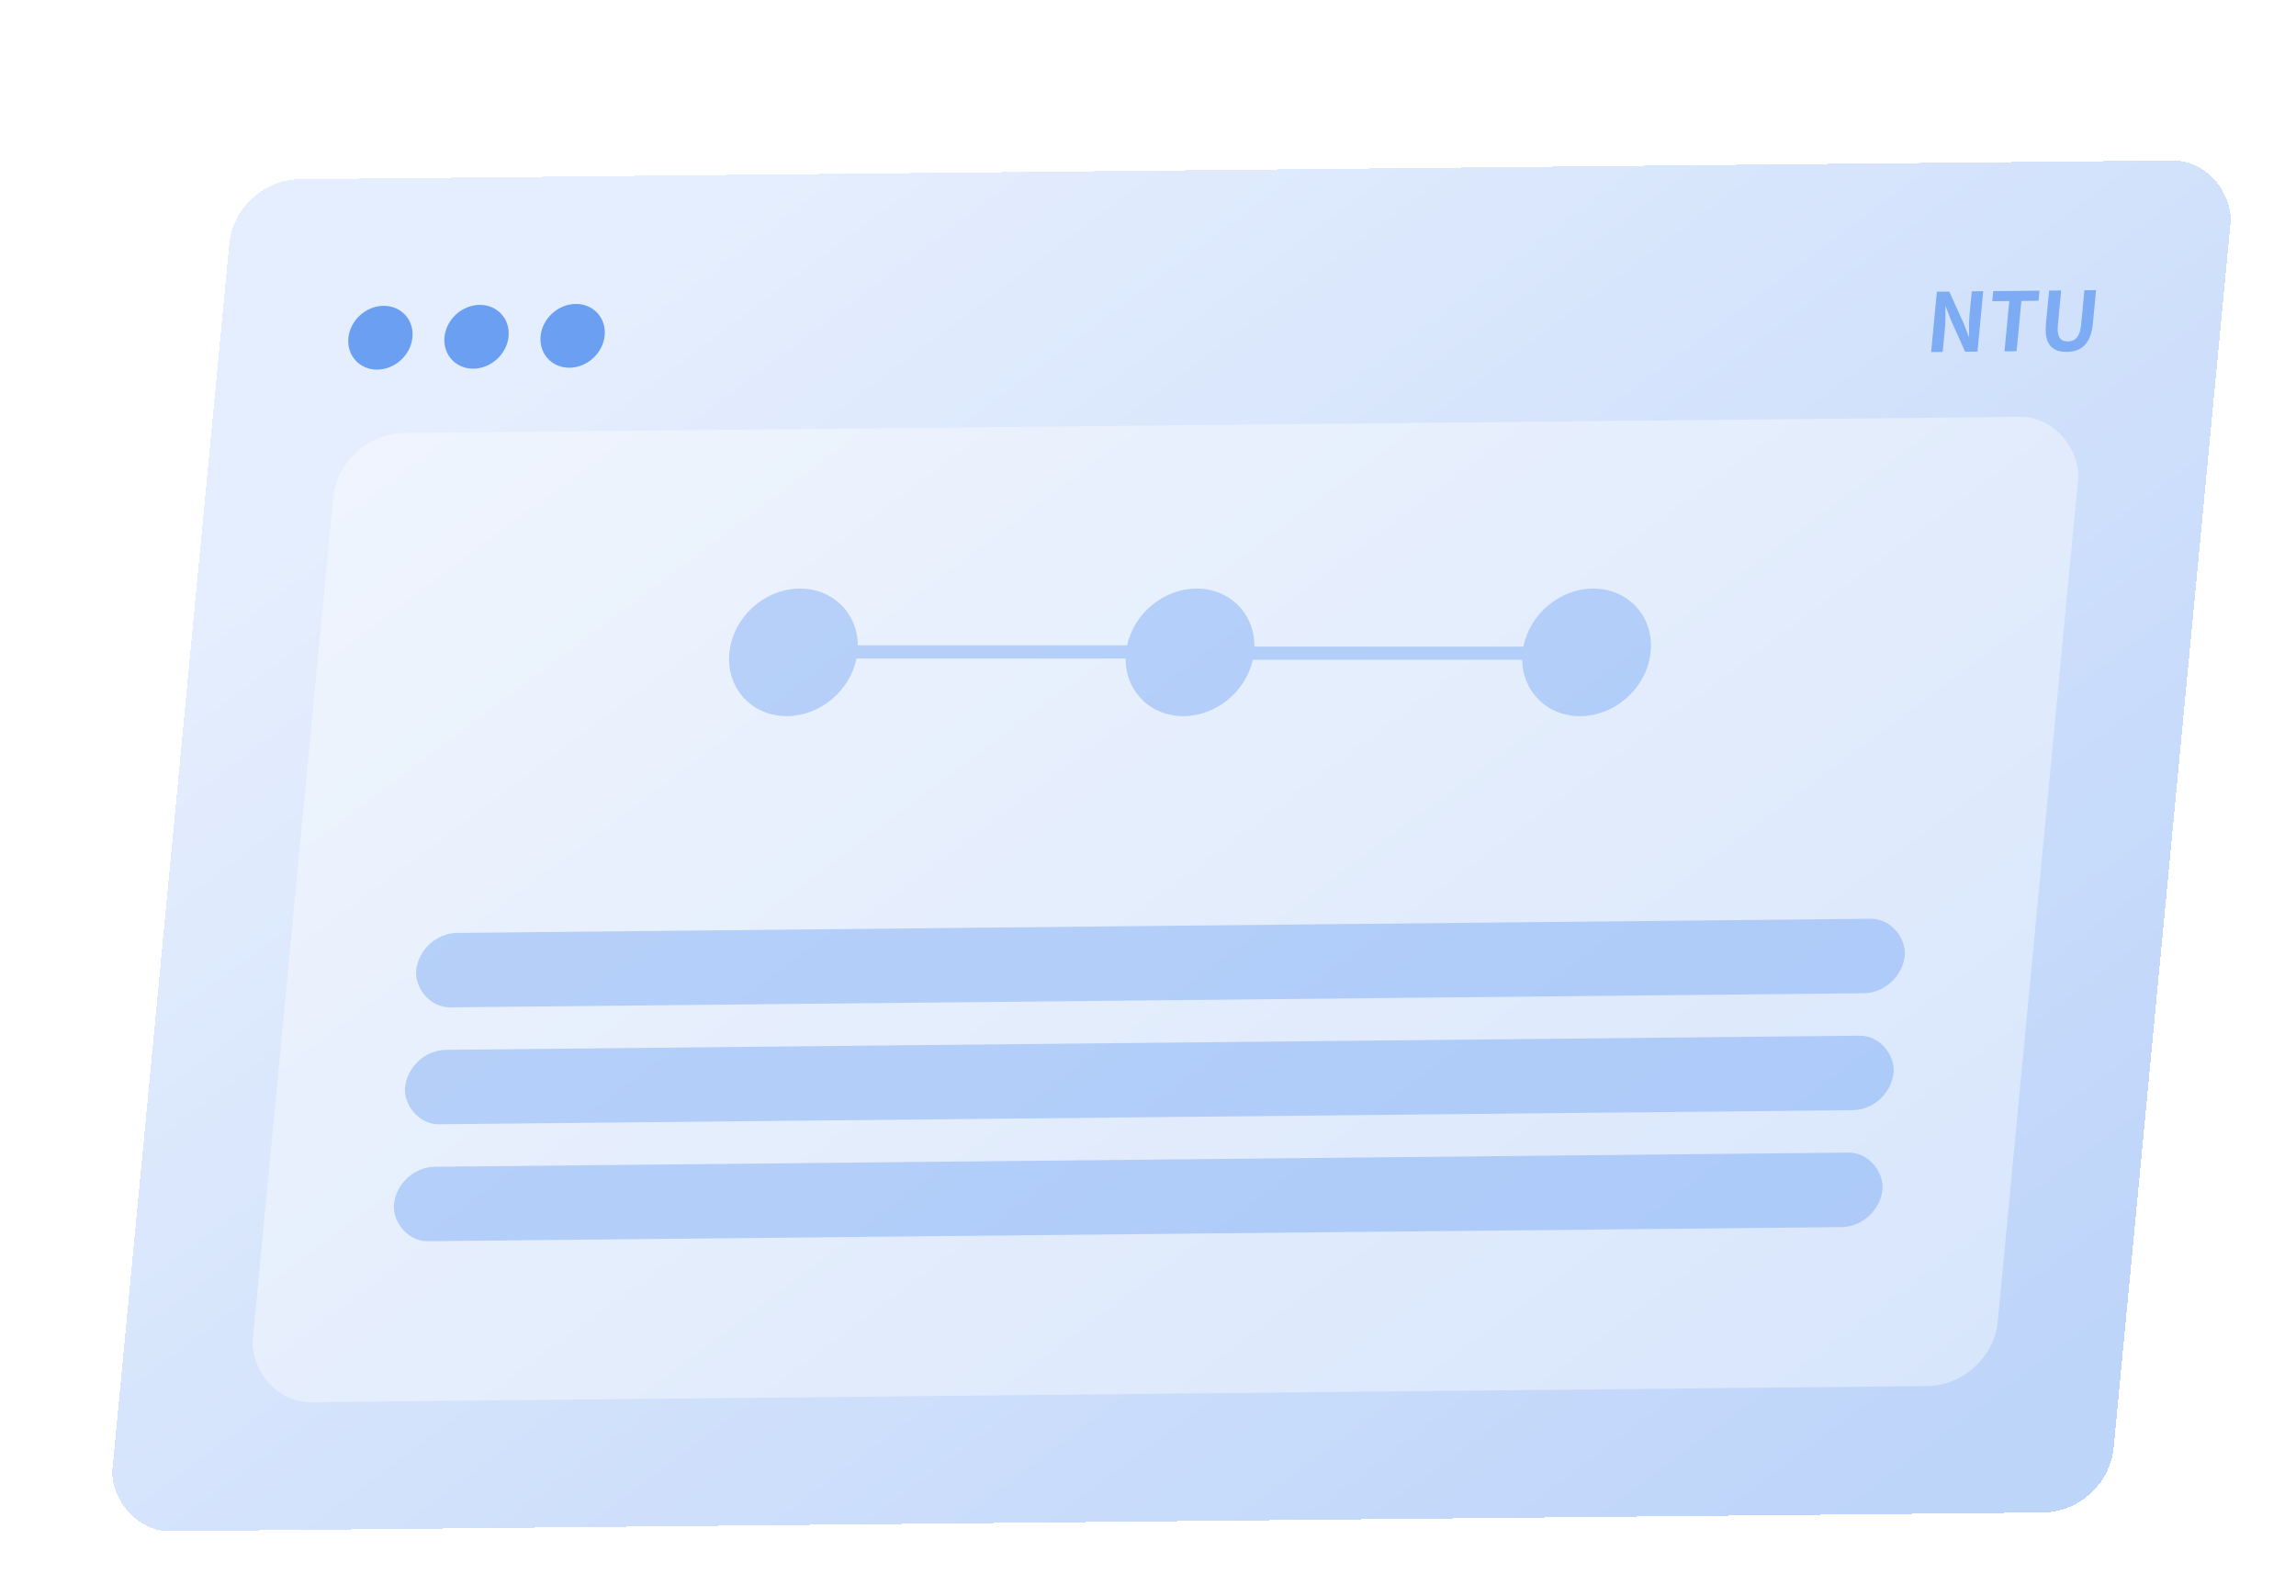 <svg width="430" height="299" viewBox="0 0 430 299" fill="none" xmlns="http://www.w3.org/2000/svg">
<g filter="url(#filter0_di_1408_1902)">
<rect width="374.772" height="254.256" rx="12" transform="matrix(1 -0.01 -0.095 0.996 24.09 3.684)" fill="url(#paint0_linear_1408_1902)" fill-opacity="0.9" shape-rendering="crispEdges"/>
<rect width="374.772" height="254.256" rx="12" transform="matrix(1 -0.01 -0.095 0.996 24.09 3.684)" fill="white" fill-opacity="0.2" shape-rendering="crispEdges"/>
<ellipse cx="6" cy="6" rx="6" ry="6" transform="matrix(1 -0.01 -0.095 0.996 45.815 27.34)" fill="#6B9FF2"/>
<ellipse cx="6" cy="6" rx="6" ry="6" transform="matrix(1 -0.01 -0.095 0.996 63.814 27.163)" fill="#6B9FF2"/>
<ellipse cx="6" cy="6" rx="6" ry="6" transform="matrix(1 -0.01 -0.095 0.996 81.813 26.986)" fill="#6B9FF2"/>
<path d="M341.667 35.943L342.743 24.631L345.059 24.609L347.781 30.606L348.699 33.037L348.776 33.036C348.77 32.447 348.766 31.801 348.761 31.099C348.756 30.398 348.784 29.727 348.845 29.085L349.275 24.567L351.422 24.546L350.345 35.857L348.03 35.88L345.339 29.867L344.42 27.451L344.344 27.452C344.337 28.062 344.337 28.708 344.343 29.389C344.35 30.07 344.322 30.736 344.26 31.388L343.829 35.921L341.667 35.943Z" fill="#689DF2" fill-opacity="0.8"/>
<path d="M355.406 35.808L356.302 26.389L353.113 26.421L353.293 24.528L361.956 24.442L361.776 26.335L358.571 26.367L357.675 35.785L355.406 35.808Z" fill="#689DF2" fill-opacity="0.8"/>
<path d="M367.085 35.906C366.379 35.913 365.765 35.823 365.241 35.635C364.719 35.436 364.284 35.126 363.936 34.702C363.599 34.278 363.365 33.731 363.235 33.062C363.104 32.392 363.084 31.589 363.173 30.653L363.765 24.425L366.019 24.402L365.408 30.829C365.333 31.613 365.361 32.233 365.491 32.689C365.621 33.145 365.835 33.473 366.133 33.674C366.441 33.864 366.821 33.957 367.27 33.952C367.72 33.948 368.118 33.847 368.463 33.651C368.81 33.444 369.092 33.111 369.309 32.651C369.537 32.191 369.688 31.57 369.762 30.786L370.374 24.36L372.551 24.338L371.959 30.566C371.869 31.503 371.696 32.307 371.438 32.981C371.18 33.655 370.841 34.207 370.422 34.638C370.003 35.069 369.513 35.389 368.952 35.598C368.392 35.797 367.769 35.9 367.085 35.906Z" fill="#689DF2" fill-opacity="0.8"/>
<rect width="326.772" height="182.256" rx="12" transform="matrix(1 -0.01 -0.095 0.996 43.541 51.232)" fill="white" fill-opacity="0.4"/>
<path d="M129.732 80.242C135.953 80.181 140.62 84.845 140.649 90.875L191.091 90.875C192.365 84.945 197.865 80.303 204.005 80.242C210.309 80.18 215.016 84.968 214.921 91.113L265.316 91.113C266.491 85.07 272.056 80.304 278.279 80.243C284.906 80.177 289.769 85.473 289.141 92.071C288.513 98.668 282.632 104.069 276.005 104.135C269.814 104.195 265.162 99.577 265.09 93.589L214.628 93.589C213.319 99.477 207.842 104.074 201.731 104.134C195.458 104.196 190.766 99.454 190.815 93.351L140.404 93.351C139.192 99.353 133.651 104.073 127.458 104.134C120.831 104.199 115.968 98.903 116.595 92.306C117.223 85.709 123.105 80.307 129.732 80.242Z" fill="#689DF2" fill-opacity="0.4"/>
<rect width="278.772" height="14" rx="7" transform="matrix(1 -0.01 -0.095 0.996 58.611 144.808)" fill="#689DF2" fill-opacity="0.4"/>
<rect width="278.772" height="14" rx="7" transform="matrix(1 -0.01 -0.095 0.996 56.527 166.709)" fill="#689DF2" fill-opacity="0.4"/>
<rect width="278.772" height="14" rx="7" transform="matrix(1 -0.01 -0.095 0.996 54.443 188.61)" fill="#689DF2" fill-opacity="0.4"/>
</g>
<defs>
<filter id="filter0_di_1408_1902" x="0" y="0" width="430.844" height="298.797" filterUnits="userSpaceOnUse" color-interpolation-filters="sRGB">
<feFlood flood-opacity="0" result="BackgroundImageFix"/>
<feColorMatrix in="SourceAlpha" type="matrix" values="0 0 0 0 0 0 0 0 0 0 0 0 0 0 0 0 0 0 127 0" result="hardAlpha"/>
<feOffset dx="20" dy="30"/>
<feGaussianBlur stdDeviation="6"/>
<feComposite in2="hardAlpha" operator="out"/>
<feColorMatrix type="matrix" values="0 0 0 0 0.125 0 0 0 0 0.169 0 0 0 0 0.388 0 0 0 0.1 0"/>
<feBlend mode="normal" in2="BackgroundImageFix" result="effect1_dropShadow_1408_1902"/>
<feBlend mode="normal" in="SourceGraphic" in2="effect1_dropShadow_1408_1902" result="shape"/>
<feColorMatrix in="SourceAlpha" type="matrix" values="0 0 0 0 0 0 0 0 0 0 0 0 0 0 0 0 0 0 127 0" result="hardAlpha"/>
<feMorphology radius="2" operator="erode" in="SourceAlpha" result="effect2_innerShadow_1408_1902"/>
<feOffset/>
<feGaussianBlur stdDeviation="2"/>
<feComposite in2="hardAlpha" operator="arithmetic" k2="-1" k3="1"/>
<feColorMatrix type="matrix" values="0 0 0 0 0.408 0 0 0 0 0.616 0 0 0 0 0.949 0 0 0 0.25 0"/>
<feBlend mode="normal" in2="shape" result="effect2_innerShadow_1408_1902"/>
</filter>
<linearGradient id="paint0_linear_1408_1902" x1="117.879" y1="-11.895" x2="328.998" y2="253.206" gradientUnits="userSpaceOnUse">
<stop stop-color="#C2D7FB" stop-opacity="0.6"/>
<stop offset="1" stop-color="#689DF2" stop-opacity="0.6"/>
</linearGradient>
</defs>
</svg>
